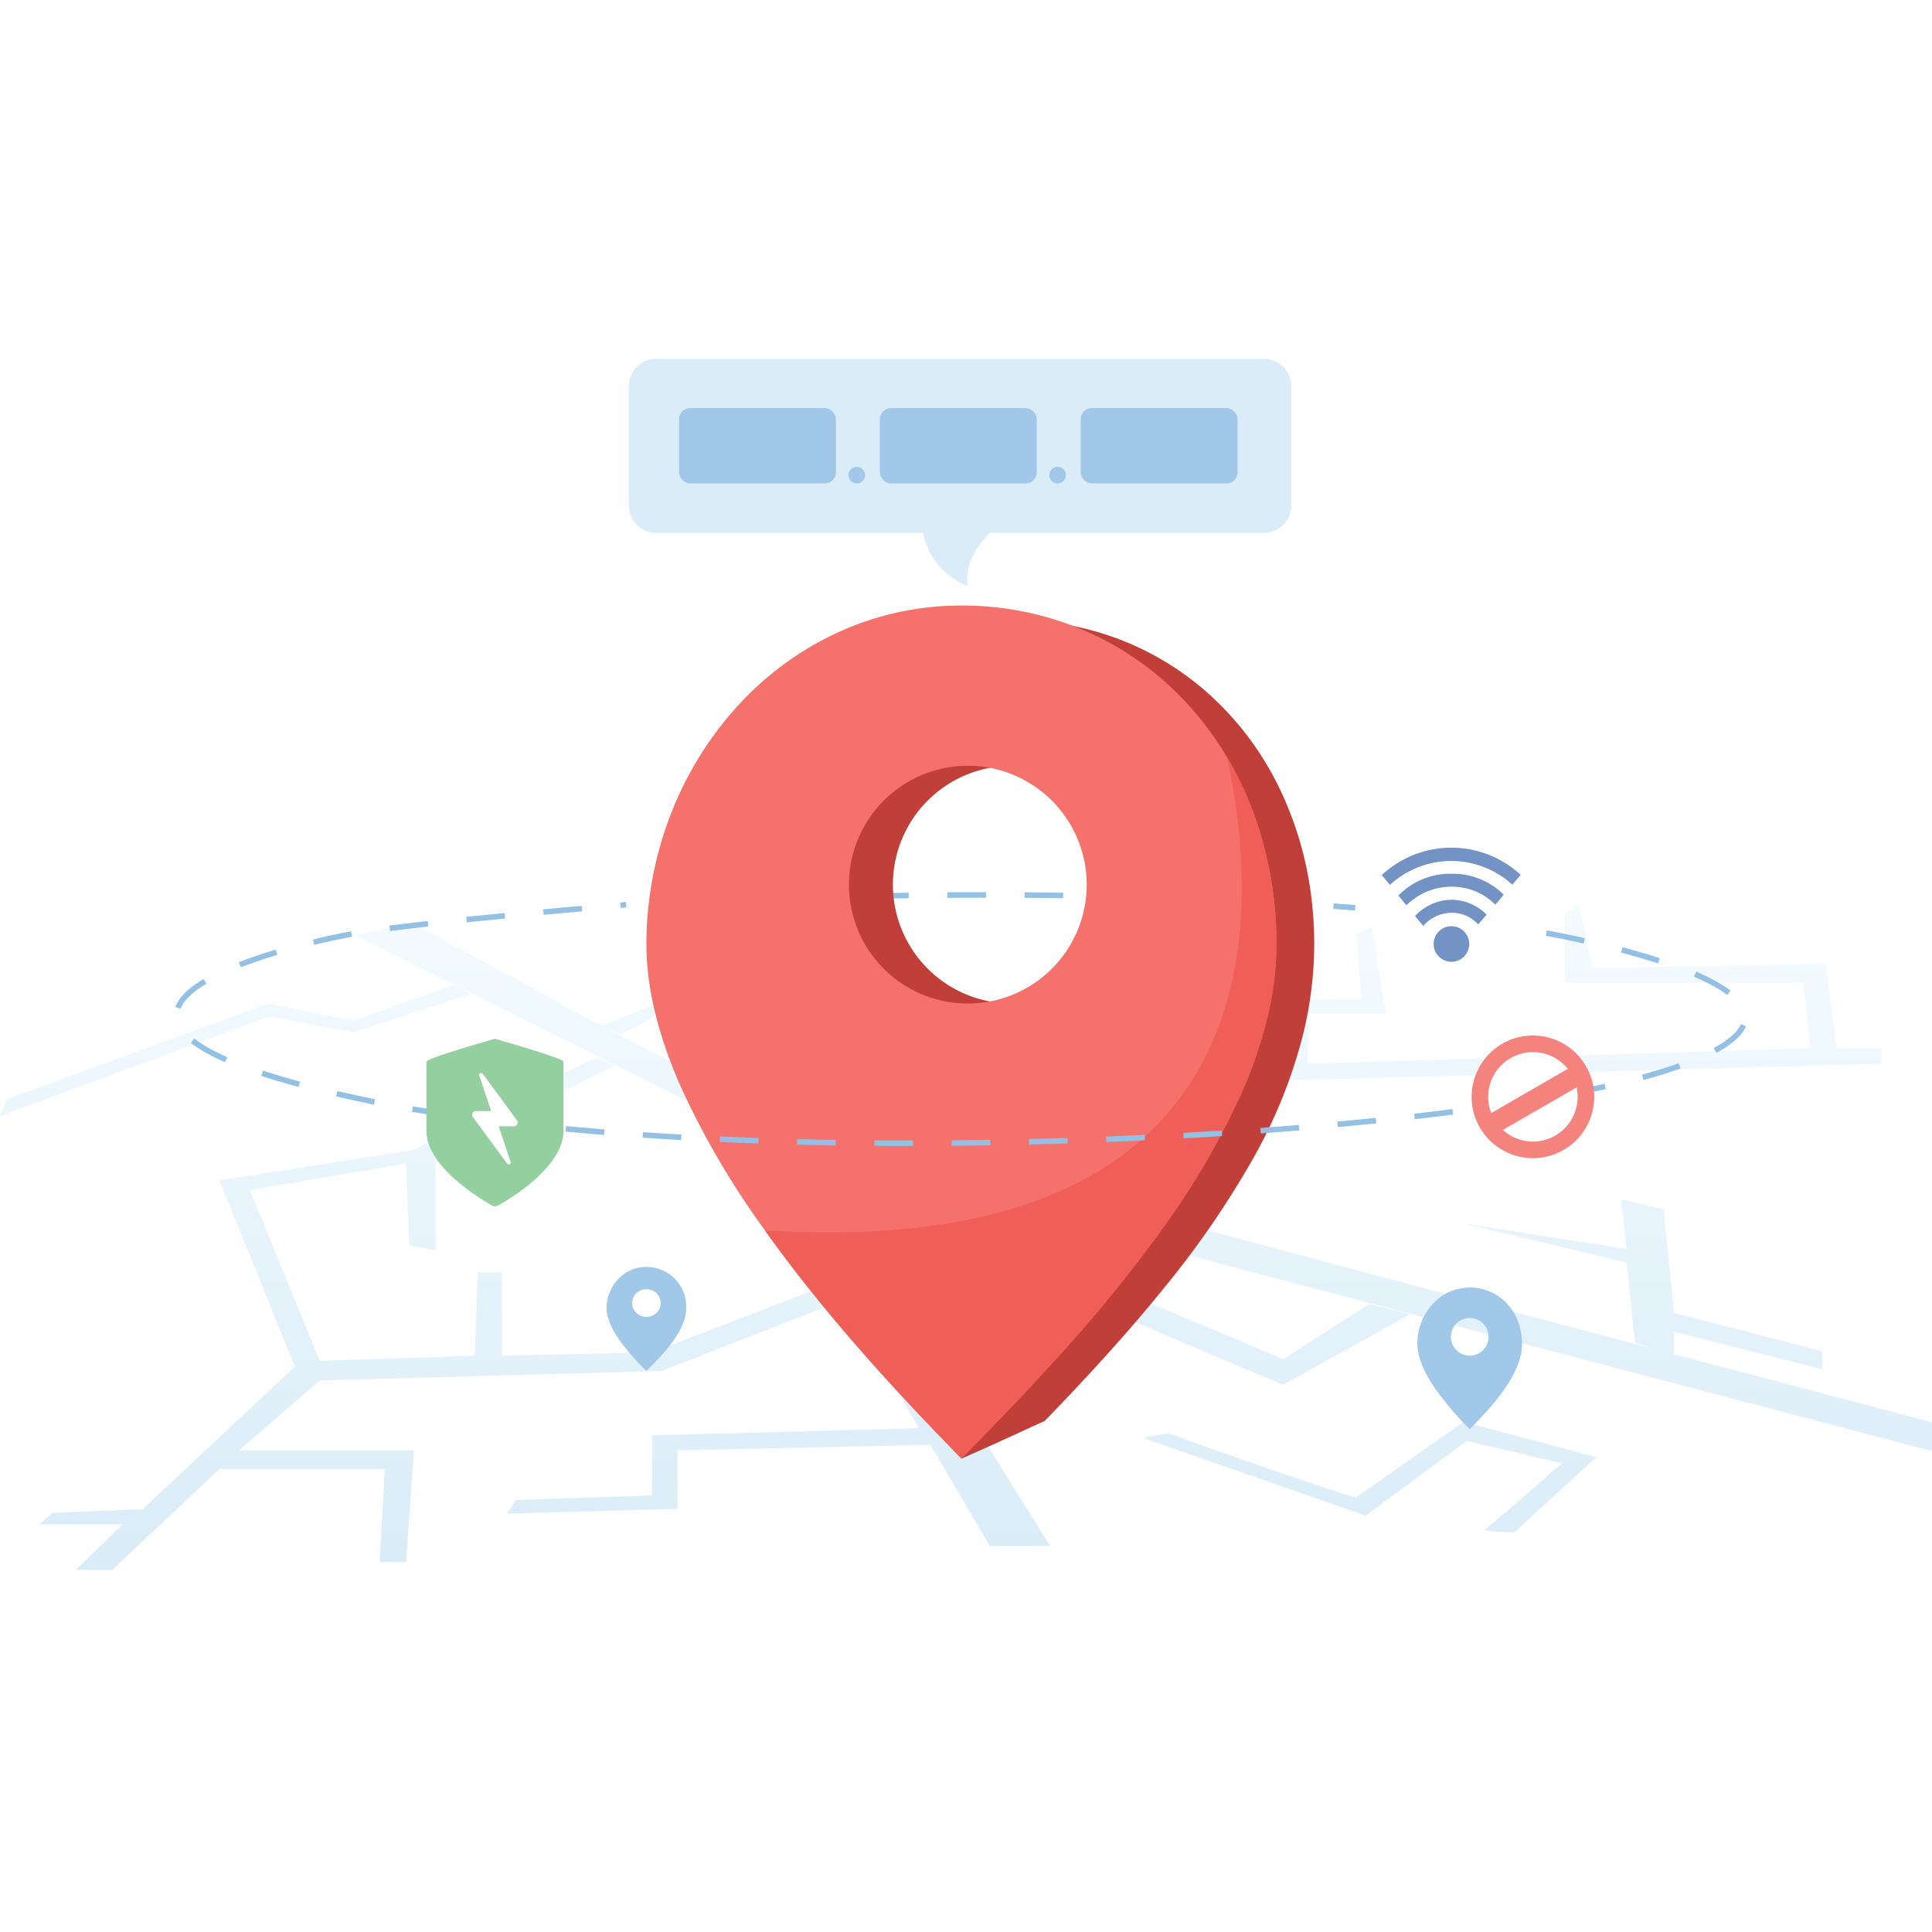 <svg xmlns="http://www.w3.org/2000/svg" xmlns:xlink="http://www.w3.org/1999/xlink" width="350" height="350" viewBox="0 0 350 350">
  <rect x="0" y="0" width="350" height="350" fill="#333333" stroke="none"/>
  <defs>
    <linearGradient id="linear-gradient" x1="0.5" x2="0.5" y2="1" gradientUnits="objectBoundingBox">
      <stop offset="0" stop-color="#f4fbff"/>
      <stop offset="1" stop-color="#d9ecf7"/>
    </linearGradient>
    <clipPath id="clip-IP_Restriction">
      <rect width="350" height="350"/>
    </clipPath>
  </defs>
  <g id="IP_Restriction" data-name="IP Restriction" clip-path="url(#clip-IP_Restriction)">
    <rect width="350" height="350" fill="#fff"/>
    <g id="Group_3158" data-name="Group 3158" transform="translate(-21.061 1.858)">
      <path id="Union_41" data-name="Union 41" d="M13.707,120.521l8.527-8.283H7.182l2.333-2.073,16.334-.656,27.57-25.858L39.759,49.963,74.967,44.4l32.912-16.753,3.313,1.555L78.936,45.619s-.034,16.364,0,16.78-4.791-.74-4.791-.74L73.573,46.9l-28.29,4.791L57.926,82.639l28.107-.931.531-15.092h4.352V81.708l27.259-.611L151.211,68.35,134.569,40.7l7.487,2.054L134.8,40.692,64.191,5.447,75.1,3.492l33.921,18.475L136.658,10.5,112.439,23.54l-2.368-1.012L137.49,36.607l5.2,1.411-1.756-.5,70.178-8.729h21.132V17.129h14.407l-.93-11.735,2.783-1.546,2.553,15.818H236.936v9.129l91.023-2.8-1.275-11.912H283.507V1.7L286.094,0l2.363,11.425,42.268-.716,2,15.282h8.047v2.8L217.7,32.256,194.875,52.313l-1.337-.337c3.659,1.021,7.048,1.975,9.986,2.812C215.7,58.254,262.046,70.55,299.39,80.414l-3.2-1.056L294.7,64.851l-29.291-7.06,29.291,4.58-1.028-9.017,7.712,1.815,1.883,18.775,26.863,6.962V84.14L303.27,77.347v4.092C329.283,88.308,350,93.753,350,93.753v5.233L214.583,63.322l-69.444-19.7,45.083,72.549H179.315L168.559,97.844l-45.808,1v10.59l-30.856.855,1.576-2.452,24.7-.825V96.126l48.32-1.295L152.986,71.519,119.847,84.467,57.926,86.178,43.3,98.848H74.967l-1.393,20.2h-4.8l.94-16.846H39.759L20.324,120.521ZM189.555,50.867l20.01-17.8-58.923,7.117C161.293,43.082,176.6,47.268,189.555,50.867Zm79.468,62.309c.663-.347,13.934-11.991,13.934-11.991l-17.23-4.055L247.4,110.672,207.1,96.6a30.681,30.681,0,0,1,4.724-.778s33.307,11.929,33.953,11.473,19.347-13.611,19.347-13.611l24.063,6.394L274.314,113.7S268.36,113.524,269.022,113.176ZM203.479,74.713l-11.4,5.992h-4.767L202.8,69.827l29.615,12.5,15.708-10.011,7.317,1.88L232.415,86.966ZM1.187,35.256,48.621,17.9l15.418,3.144L82.249,14.5l3.013,1.685L64.039,23.11,48.621,20.253,0,38.312Z" transform="translate(21.061 162.042)" fill="url(#linear-gradient)"/>
      <path id="Path_1635" data-name="Path 1635" d="M3801.44,12141.8s46.421-1.219,87.889,2.108" transform="translate(-3622.759 -11981.311)" fill="none" stroke="#93c0e5" stroke-width="1" stroke-dasharray="7"/>
      <path id="Subtraction_14" data-name="Subtraction 14" d="M44.823,151.885h0c-8.742-9.244-18.982-24.318-27.392-40.324C8.049,93.7,2.02,76.849.455,64.1a60,60,0,0,1,1.43-22.312,58.1,58.1,0,0,1,9.105-19.57A53.692,53.692,0,0,1,26.552,7.671a51.519,51.519,0,0,1,20.8-7.24A57.476,57.476,0,0,1,54.329,0,53.193,53.193,0,0,1,73.914,3.674,52.067,52.067,0,0,1,90.33,14.037a55.262,55.262,0,0,1,11.9,16.062,63.036,63.036,0,0,1,6.028,20.764,67.316,67.316,0,0,1,.3,12.168,70.183,70.183,0,0,1-1.84,11.884,91.2,91.2,0,0,1-9.453,23.258,166.494,166.494,0,0,1-16.053,23.157c-5.793,7.147-12.772,14.915-21.336,23.745-1.02.455-2.208,1-3.585,1.637l-.12.056c-2.654,1.221-6.289,2.894-11.35,5.118h0Zm9.059-125.5a21.529,21.529,0,1,0,8.408,1.7A21.44,21.44,0,0,0,53.882,26.385Z" transform="translate(150.444 110.487)" fill="#c13f39"/>
      <path id="Subtraction_13" data-name="Subtraction 13" d="M57.071,154.524h0c-10.6-10.844-24.252-25.372-35.779-41.594A149.662,149.662,0,0,1,6.2,87.113C2.086,77.767,0,69.135,0,61.459A65.124,65.124,0,0,1,4.349,37.968,63.882,63.882,0,0,1,9.492,27.544a61.674,61.674,0,0,1,6.861-9.161A56.468,56.468,0,0,1,34.448,4.974,53.334,53.334,0,0,1,57.07,0,55.889,55.889,0,0,1,79.69,4.664a54.569,54.569,0,0,1,18.094,12.9,59.359,59.359,0,0,1,12,19.481,68.536,68.536,0,0,1,4.349,24.418,56.807,56.807,0,0,1-1.622,13.114,80.8,80.8,0,0,1-4.443,13.152,138.8,138.8,0,0,1-14.808,25.447A262.33,262.33,0,0,1,74.8,135.853c-6.2,6.886-12.211,13.029-17.039,17.966l-.689.705Zm1.136-125.5a21.535,21.535,0,1,0,8.407,1.7A21.44,21.44,0,0,0,58.206,29.024Z" transform="translate(138.165 107.848)" fill="#f5716b"/>
      <path id="Subtraction_18" data-name="Subtraction 18" d="M35.6,127.173h0C25.068,116.4,11.5,101.972,0,85.827c3.974.249,7.882.377,11.616.377C40.946,86.2,62,78.439,74.2,63.131c7.179-9.01,11.233-20.549,12.049-34.3A104.568,104.568,0,0,0,83.647,0a61.505,61.505,0,0,1,4.67,9.689,68.486,68.486,0,0,1,4.348,24.418,56.907,56.907,0,0,1-1.62,13.115A80.818,80.818,0,0,1,86.6,60.372a138.653,138.653,0,0,1-14.806,25.45A262.557,262.557,0,0,1,53.329,108.5C47.164,115.343,41.2,121.447,36.4,126.353l-.112.114-.689.706Z" transform="translate(159.636 135.2)" fill="#ef5e57"/>
      <path id="Subtraction_15" data-name="Subtraction 15" d="M9.481,25.671h0a59.734,59.734,0,0,1-5.943-6.91C1.19,15.457,0,12.58,0,10.211A10.611,10.611,0,0,1,2.717,3.054,9.062,9.062,0,0,1,9.481,0c5.4,0,9.477,4.39,9.477,10.211,0,5.762-6.088,11.991-9.359,15.339l-.118.121Zm0-20.149a3.41,3.41,0,1,0,3.408,3.412A3.416,3.416,0,0,0,9.481,5.521Z" transform="translate(277.835 231.392)" fill="#a1c7e9"/>
      <path id="Subtraction_16" data-name="Subtraction 16" d="M7.207,18.85h0a44.184,44.184,0,0,1-4.517-5.073C.9,11.351,0,9.237,0,7.5A7.643,7.643,0,0,1,2.065,2.242,7,7,0,0,1,7.207,0a7.194,7.194,0,0,1,7.2,7.5c0,4.23-4.628,8.8-7.114,11.263l-.09.089Zm0-14.794a2.553,2.553,0,0,0-2.594,2.5,2.553,2.553,0,0,0,2.594,2.5A2.551,2.551,0,0,0,9.8,6.56,2.551,2.551,0,0,0,7.207,4.056Z" transform="translate(130.96 227.651)" fill="#a1c7e9"/>
      <path id="Path_1610" data-name="Path 1610" d="M4307,10961.872s61.311,10.721,23.922,24.126-172.744,20.433-239.459,5.786-12.485-27.8,0-29.912,48.821-5.139,48.821-5.139" transform="translate(-4005.794 -10794.688)" fill="none" stroke="#93c0e5" stroke-width="1" stroke-dasharray="7"/>
      <g id="Group_3123" data-name="Group 3123" transform="translate(283.596 181.677)">
        <circle id="Ellipse_252" data-name="Ellipse 252" cx="11.019" cy="11.019" r="11.019" transform="translate(4.048 4.048)" fill="#fff"/>
        <g id="Group_3122" data-name="Group 3122" transform="translate(0 11.105) rotate(-30)">
          <g id="Ellipse_242" data-name="Ellipse 242" transform="translate(0 0)" fill="none" stroke="#f4827d" stroke-width="3">
            <circle cx="11.105" cy="11.105" r="11.105" stroke="none"/>
            <circle cx="11.105" cy="11.105" r="9.605" fill="none"/>
          </g>
          <rect id="Rectangle_1088" data-name="Rectangle 1088" width="19.743" height="3.702" transform="translate(1.234 9.871)" fill="#f4827d"/>
        </g>
      </g>
      <g id="Group_3124" data-name="Group 3124" transform="translate(98.316 186.331)">
        <path id="Path_1574" data-name="Path 1574" d="M18.408,2S6,5.516,6,6.136V18.682c0,6.342,9.168,11.925,11.719,13.442a1.241,1.241,0,0,0,1.379,0c2.619-1.448,11.719-7.1,11.719-13.442V6.136C30.816,5.516,18.408,2,18.408,2Z" transform="translate(-6 -2)" fill="#94cfa0"/>
        <path id="Path_1575" data-name="Path 1575" d="M24.967,27.059,22.83,20.648h2.757a.689.689,0,0,0,.483-1.172l-6.135-8.341c-.276-.345-.827,0-.62.345l2.137,6.411H18.694a.689.689,0,0,0-.483,1.172L24.346,27.4C24.622,27.748,25.173,27.4,24.967,27.059Z" transform="translate(-9.732 -4.794)" fill="#fff"/>
      </g>
      <g id="Group_3125" data-name="Group 3125" transform="translate(271.39 151.708)">
        <path id="Path_1581" data-name="Path 1581" d="M19.023,25a9.165,9.165,0,0,0-6.592,2.955c.259.314,1.231,1.478,1.483,1.792a6.9,6.9,0,0,1,5.11-2.39,6.386,6.386,0,0,1,4.852,2.12c.382-.44,1.194-1.43,1.533-1.768A8.972,8.972,0,0,0,19.023,25Z" transform="translate(-6.413 -15.566)" fill="#7293c4"/>
        <path id="Path_1582" data-name="Path 1582" d="M16.949,17a13.1,13.1,0,0,0-9.6,3.945c.3.352,1.016,1.282,1.455,1.768a11.536,11.536,0,0,1,8.144-3.36A10.971,10.971,0,0,1,24.894,22.6c.441-.44,1.045-1.263,1.534-1.8A13.141,13.141,0,0,0,16.949,17Z" transform="translate(-4.339 -12.279)" fill="#7293c4"/>
        <path id="Path_1583" data-name="Path 1583" d="M27.492,13.928a18.488,18.488,0,0,0-25.162.029c.361.457,1.109,1.348,1.47,1.786a16.42,16.42,0,0,1,22.181-.037c.494-.584,1.1-1.325,1.511-1.779Z" transform="translate(-2.329 -9.001)" fill="#7293c4"/>
        <circle id="Ellipse_243" data-name="Ellipse 243" cx="3.226" cy="3.226" r="3.226" transform="translate(9.385 14.221)" fill="#7293c4"/>
      </g>
      <path id="Union_42" data-name="Union 42" d="M53.3,31.553H5a5,5,0,0,1-5-5V5A5,5,0,0,1,5,0H115a5,5,0,0,1,5,5V26.553a5,5,0,0,1-5,5H65.391c-1.9,1.86-4.587,5.313-4.022,9.608A13.126,13.126,0,0,1,53.3,31.553Z" transform="translate(134.982 63.141)" fill="#d9ecf7"/>
      <g id="Group_3134" data-name="Group 3134" transform="translate(144.076 72.075)">
        <rect id="Rectangle_1085" data-name="Rectangle 1085" width="28.42" height="13.642" rx="2" transform="translate(0 0)" fill="#a1c7e9"/>
        <rect id="Rectangle_1103" data-name="Rectangle 1103" width="28.42" height="13.642" rx="2" transform="translate(36.378 0)" fill="#a1c7e9"/>
        <rect id="Rectangle_1104" data-name="Rectangle 1104" width="28.42" height="13.642" rx="2" transform="translate(72.756 0)" fill="#a1c7e9"/>
        <circle id="Ellipse_240" data-name="Ellipse 240" cx="1.502" cy="1.502" r="1.502" transform="translate(30.694 10.637)" fill="#a1c7e9"/>
        <circle id="Ellipse_253" data-name="Ellipse 253" cx="1.502" cy="1.502" r="1.502" transform="translate(67.072 10.637)" fill="#a1c7e9"/>
      </g>
    </g>
  </g>
</svg>
